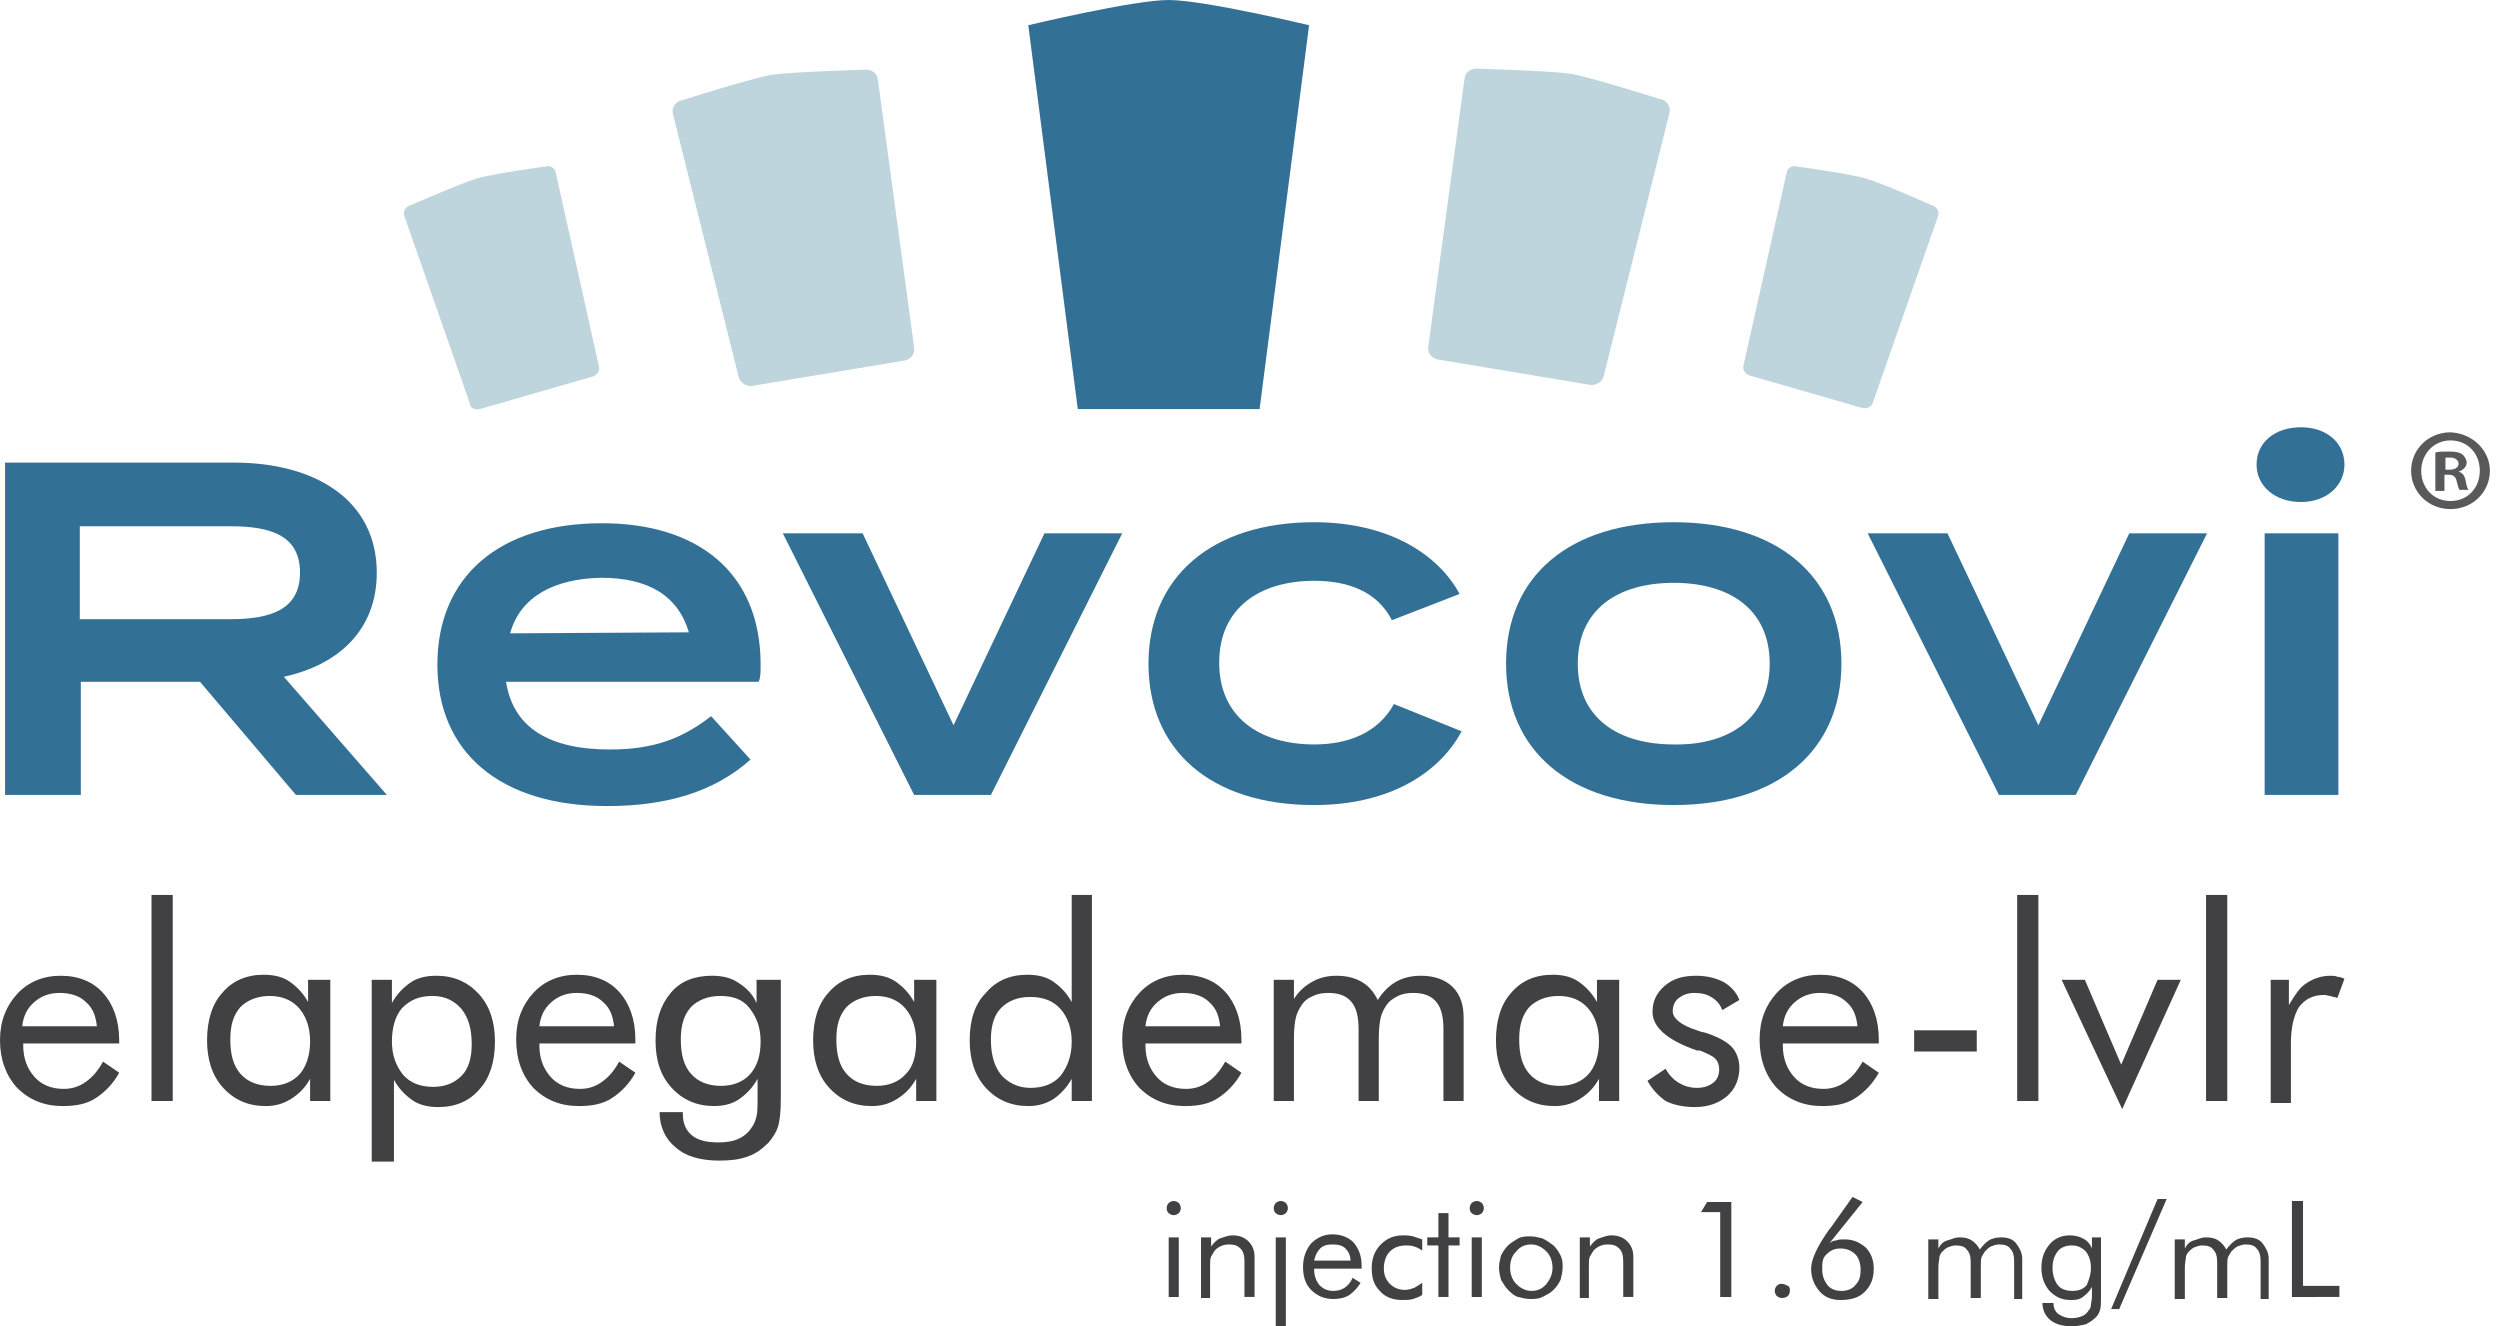 <?xml version="1.0" encoding="utf-8"?>
<!-- Generator: Adobe Illustrator 25.2.1, SVG Export Plug-In . SVG Version: 6.00 Build 0)  -->
<svg version="1.1" id="Layer_1" xmlns="http://www.w3.org/2000/svg" xmlns:xlink="http://www.w3.org/1999/xlink" x="0px" y="0px"
	 viewBox="0 0 247.5 131.3" style="enable-background:new 0 0 247.5 131.3;" xml:space="preserve">
<style type="text/css">
	.st0{fill:#414042;}
	.st1{fill:#337096;}
	.st2{fill:#BFD5DD;}
	.st3{fill:#58595B;}
</style>
<g>
	<path class="st0" d="M11.8,103.3H2.3v0.2c0,1.3,0.4,2.3,1.1,3.1s1.7,1.2,2.9,1.2c0.8,0,1.5-0.2,2.2-0.7s1.2-1.1,1.7-2l1.6,1.1
		c-0.6,1.1-1.4,1.9-2.3,2.5c-0.9,0.6-2,0.8-3.3,0.8c-1.8,0-3.3-0.6-4.5-1.8C0.6,106.5,0,104.9,0,103c0-1.9,0.6-3.4,1.7-4.6
		c1.1-1.2,2.6-1.8,4.3-1.8c1.8,0,3.2,0.6,4.2,1.7c1,1.1,1.6,2.7,1.6,4.7V103.3z M9.6,101.7c-0.1-1.1-0.4-1.9-1.1-2.5
		c-0.6-0.6-1.5-0.9-2.6-0.9c-1,0-1.8,0.3-2.5,0.9s-1.1,1.4-1.2,2.4H9.6z"/>
	<path class="st0" d="M15,109V88.6h2.1V109H15z"/>
	<path class="st0" d="M32.7,97V109h-2v-2.2c-0.5,0.9-1.1,1.5-1.9,2c-0.8,0.5-1.6,0.7-2.5,0.7c-1.7,0-3.1-0.6-4.2-1.8
		c-1.1-1.2-1.6-2.8-1.6-4.7c0-2,0.5-3.6,1.5-4.7c1-1.2,2.4-1.8,4.1-1.8c1,0,1.9,0.2,2.6,0.7c0.7,0.5,1.3,1.1,1.8,2V97H32.7z
		 M30.7,103.1c0-1.4-0.4-2.5-1.1-3.3c-0.7-0.8-1.7-1.2-2.9-1.2c-1.2,0-2.2,0.4-2.9,1.1c-0.7,0.8-1,1.8-1,3.2c0,1.5,0.3,2.6,1,3.4
		c0.7,0.8,1.7,1.2,3,1.2c1.2,0,2.2-0.4,2.9-1.2C30.3,105.6,30.7,104.5,30.7,103.1z"/>
	<path class="st0" d="M36.8,114.9V97h2v2.3c0.5-0.9,1.1-1.5,1.8-2s1.6-0.7,2.6-0.7c1.7,0,3.1,0.6,4.2,1.8c1.1,1.2,1.6,2.8,1.6,4.7
		c0,2-0.5,3.6-1.5,4.7c-1,1.2-2.4,1.8-4.1,1.8c-1,0-1.9-0.2-2.6-0.7s-1.3-1.1-1.8-2v8.1H36.8z M38.8,103.1c0,1.4,0.4,2.4,1.1,3.3
		c0.7,0.8,1.7,1.2,3,1.2c1.2,0,2.1-0.4,2.8-1.1c0.7-0.7,1-1.8,1-3.1c0-1.5-0.3-2.6-1-3.5c-0.7-0.8-1.6-1.3-2.9-1.3
		c-1.3,0-2.2,0.4-3,1.2C39.2,100.5,38.8,101.6,38.8,103.1z"/>
	<path class="st0" d="M63,103.3h-9.6v0.2c0,1.3,0.4,2.3,1.1,3.1s1.7,1.2,2.9,1.2c0.8,0,1.5-0.2,2.2-0.7s1.2-1.1,1.7-2l1.6,1.1
		c-0.6,1.1-1.4,1.9-2.3,2.5c-0.9,0.6-2,0.8-3.3,0.8c-1.8,0-3.3-0.6-4.5-1.8c-1.1-1.2-1.7-2.8-1.7-4.8c0-1.9,0.6-3.4,1.7-4.6
		c1.1-1.2,2.6-1.8,4.3-1.8c1.8,0,3.2,0.6,4.2,1.7c1,1.1,1.6,2.7,1.6,4.7V103.3z M60.8,101.7c-0.1-1.1-0.4-1.9-1.1-2.5
		c-0.6-0.6-1.5-0.9-2.6-0.9c-1,0-1.8,0.3-2.5,0.9s-1.1,1.4-1.2,2.4H60.8z"/>
	<path class="st0" d="M77.3,97v11.8c0,1.3-0.1,2.2-0.3,2.8c-0.2,0.6-0.5,1-0.9,1.5c-0.6,0.6-1.2,1.1-2.1,1.4
		c-0.8,0.3-1.7,0.4-2.8,0.4c-1.8,0-3.3-0.4-4.3-1.3c-1-0.8-1.6-2-1.6-3.5h2.3v0.2c0,0.9,0.3,1.6,0.9,2.1c0.6,0.5,1.5,0.7,2.6,0.7
		c0.8,0,1.5-0.1,2.1-0.4c0.6-0.3,1-0.7,1.3-1.2c0.2-0.3,0.3-0.6,0.4-1c0.1-0.4,0.1-1,0.1-1.7v-0.9v-1.1c-0.5,0.9-1.1,1.5-1.8,2
		s-1.6,0.7-2.5,0.7c-1.7,0-3.1-0.6-4.2-1.8s-1.6-2.7-1.6-4.7c0-2,0.5-3.5,1.5-4.7c1-1.2,2.4-1.7,4.1-1.7c1,0,1.9,0.2,2.6,0.7
		c0.8,0.5,1.4,1.1,1.8,2V97H77.3z M75.3,103.1c0-1.4-0.4-2.4-1.1-3.3s-1.7-1.2-2.9-1.2c-1.2,0-2.2,0.4-2.9,1.1c-0.7,0.8-1,1.8-1,3.2
		c0,1.5,0.3,2.6,1,3.4c0.7,0.8,1.7,1.2,3,1.2c1.2,0,2.2-0.4,2.9-1.2S75.3,104.4,75.3,103.1z"/>
	<path class="st0" d="M92.7,97V109h-2v-2.2c-0.5,0.9-1.1,1.5-1.9,2c-0.8,0.5-1.6,0.7-2.5,0.7c-1.7,0-3.1-0.6-4.2-1.8
		c-1.1-1.2-1.6-2.8-1.6-4.7c0-2,0.5-3.6,1.5-4.7c1-1.2,2.4-1.8,4.1-1.8c1,0,1.9,0.2,2.6,0.7c0.7,0.5,1.3,1.1,1.8,2V97H92.7z
		 M90.7,103.1c0-1.4-0.4-2.5-1.1-3.3c-0.7-0.8-1.7-1.2-2.9-1.2c-1.2,0-2.2,0.4-2.9,1.1c-0.7,0.8-1,1.8-1,3.2c0,1.5,0.3,2.6,1,3.4
		c0.7,0.8,1.7,1.2,3,1.2c1.2,0,2.2-0.4,2.9-1.2C90.4,105.6,90.7,104.5,90.7,103.1z"/>
	<path class="st0" d="M108.1,88.6V109h-2v-2.2c-0.5,0.9-1.1,1.5-1.8,2c-0.8,0.5-1.6,0.7-2.5,0.7c-1.7,0-3.1-0.6-4.2-1.8
		c-1.1-1.2-1.6-2.8-1.6-4.7c0-2,0.5-3.6,1.6-4.7c1-1.2,2.4-1.8,4.1-1.8c1,0,1.9,0.2,2.6,0.7c0.7,0.5,1.3,1.1,1.8,2V88.6H108.1z
		 M106.1,103.1c0-1.3-0.4-2.4-1.1-3.2c-0.7-0.8-1.7-1.2-3-1.2s-2.2,0.4-2.9,1.1c-0.7,0.7-1,1.8-1,3.1c0,1.5,0.3,2.6,1,3.5
		c0.7,0.8,1.7,1.3,2.9,1.3c1.3,0,2.3-0.4,3-1.2C105.7,105.6,106.1,104.5,106.1,103.1z"/>
	<path class="st0" d="M123,103.3h-9.6v0.2c0,1.3,0.4,2.3,1.1,3.1c0.7,0.8,1.7,1.2,2.9,1.2c0.8,0,1.5-0.2,2.2-0.7
		c0.6-0.4,1.2-1.1,1.7-2l1.6,1.1c-0.6,1.1-1.4,1.9-2.3,2.5c-0.9,0.6-2,0.8-3.3,0.8c-1.8,0-3.3-0.6-4.5-1.8c-1.1-1.2-1.7-2.8-1.7-4.8
		c0-1.9,0.6-3.4,1.7-4.6s2.6-1.8,4.3-1.8c1.8,0,3.2,0.6,4.2,1.7c1,1.1,1.6,2.7,1.6,4.7V103.3z M120.8,101.7
		c-0.1-1.1-0.4-1.9-1.1-2.5c-0.6-0.6-1.5-0.9-2.6-0.9c-1,0-1.8,0.3-2.5,0.9c-0.7,0.6-1.1,1.4-1.2,2.4H120.8z"/>
	<path class="st0" d="M142.9,109v-7.1c0-1.2-0.2-2.1-0.7-2.7c-0.5-0.6-1.2-0.9-2.3-0.9c-0.6,0-1.1,0.1-1.5,0.3s-0.9,0.5-1.2,1
		c-0.2,0.3-0.4,0.7-0.5,1.1s-0.2,1.1-0.2,2.1v6.2h-2v-7.1c0-1.2-0.2-2.1-0.7-2.7c-0.5-0.6-1.2-0.9-2.3-0.9c-0.6,0-1.1,0.1-1.5,0.3
		c-0.5,0.2-0.9,0.5-1.2,1c-0.2,0.3-0.4,0.7-0.5,1.1c-0.1,0.4-0.2,1.1-0.2,2.1v6.2h-2V97h2v1.9c0.5-0.8,1.1-1.3,1.8-1.7
		c0.7-0.4,1.5-0.6,2.4-0.6c1,0,1.8,0.2,2.5,0.6c0.7,0.4,1.2,1,1.6,1.8c0.5-0.8,1.1-1.4,1.8-1.8c0.7-0.4,1.5-0.6,2.5-0.6
		c1.3,0,2.4,0.4,3.1,1.1c0.8,0.8,1.1,1.8,1.1,3.1v8.2H142.9z"/>
	<path class="st0" d="M160.3,97V109h-2v-2.2c-0.5,0.9-1.1,1.5-1.9,2s-1.6,0.7-2.5,0.7c-1.7,0-3.1-0.6-4.2-1.8
		c-1.1-1.2-1.6-2.8-1.6-4.7c0-2,0.5-3.6,1.5-4.7c1-1.2,2.4-1.8,4.1-1.8c1,0,1.9,0.2,2.6,0.7c0.7,0.5,1.3,1.1,1.8,2V97H160.3z
		 M158.3,103.1c0-1.4-0.4-2.5-1.1-3.3c-0.7-0.8-1.7-1.2-2.9-1.2c-1.2,0-2.2,0.4-2.9,1.1c-0.7,0.8-1,1.8-1,3.2c0,1.5,0.3,2.6,1,3.4
		c0.7,0.8,1.7,1.2,3,1.2c1.2,0,2.2-0.4,2.9-1.2C157.9,105.6,158.3,104.5,158.3,103.1z"/>
	<path class="st0" d="M163.1,107l1.8-1.2c0.3,0.6,0.8,1.1,1.3,1.4c0.5,0.3,1.1,0.5,1.8,0.5c0.7,0,1.2-0.2,1.6-0.5
		c0.4-0.3,0.6-0.8,0.6-1.3c0-0.4-0.1-0.8-0.4-1.1c-0.3-0.3-0.8-0.5-1.5-0.8L168,104c-2.9-1-4.4-2.3-4.4-3.8c0-1.1,0.4-1.9,1.2-2.6
		c0.8-0.7,1.8-1,3.1-1c1,0,1.9,0.2,2.7,0.6c0.7,0.4,1.3,1,1.6,1.8l-1.7,1c-0.2-0.6-0.6-1-1.1-1.3c-0.5-0.3-1-0.4-1.7-0.4
		c-0.6,0-1.1,0.2-1.5,0.5c-0.4,0.3-0.6,0.8-0.6,1.3c0,0.7,0.8,1.4,2.4,1.9c0.3,0.1,0.5,0.2,0.7,0.2c1.3,0.4,2.2,0.9,2.7,1.4
		c0.5,0.5,0.8,1.3,0.8,2.1c0,1.1-0.4,2.1-1.2,2.8s-1.9,1.1-3.2,1.1c-1.1,0-2.1-0.2-2.9-0.6C164.2,108.5,163.6,107.9,163.1,107z"/>
	<path class="st0" d="M186.1,103.3h-9.6v0.2c0,1.3,0.4,2.3,1.1,3.1c0.7,0.8,1.7,1.2,2.9,1.2c0.8,0,1.5-0.2,2.2-0.7
		c0.6-0.4,1.2-1.1,1.7-2l1.6,1.1c-0.6,1.1-1.4,1.9-2.3,2.5c-0.9,0.6-2,0.8-3.3,0.8c-1.8,0-3.3-0.6-4.5-1.8c-1.1-1.2-1.7-2.8-1.7-4.8
		c0-1.9,0.6-3.4,1.7-4.6s2.6-1.8,4.3-1.8c1.8,0,3.2,0.6,4.2,1.7c1,1.1,1.6,2.7,1.6,4.7V103.3z M183.9,101.7
		c-0.1-1.1-0.4-1.9-1.1-2.5c-0.6-0.6-1.5-0.9-2.6-0.9c-1,0-1.8,0.3-2.5,0.9c-0.7,0.6-1.1,1.4-1.2,2.4H183.9z"/>
	<path class="st0" d="M189.5,102h6.2v2.1h-6.2V102z"/>
	<path class="st0" d="M199.7,109V88.6h2.1V109H199.7z"/>
	<path class="st0" d="M210.1,109.8l-6-12.8h2.3l3.6,8.4l3.6-8.4h2.3L210.1,109.8z"/>
	<path class="st0" d="M218.4,109V88.6h2.1V109H218.4z"/>
	<path class="st0" d="M224.8,109V97h1.8v2.5c0.6-1,1.1-1.8,1.8-2.2c0.6-0.4,1.4-0.7,2.3-0.7c0.2,0,0.5,0,0.7,0.1
		c0.2,0,0.5,0.1,0.7,0.2l-0.7,1.9c-0.2-0.1-0.5-0.1-0.7-0.2c-0.2,0-0.4-0.1-0.6-0.1c-1.1,0-1.9,0.4-2.5,1.2c-0.5,0.8-0.8,2-0.8,3.6
		v5.9H224.8z"/>
</g>
<g>
	<path class="st1" d="M124.7,40.5h-18l-4.9-38c0,0,10.4-2.5,13.9-2.5s13.9,2.5,13.9,2.5L124.7,40.5z"/>
</g>
<g>
	<path class="st1" d="M29.3,78.7l-9.5-11.2H8v11.2H0.5V45.8h22.7c8,0,14.1,3.7,14.1,10.9c0,5.6-3.7,9.1-9.2,10.3l10.2,11.7H29.3z
		 M22.8,61.3c3.9,0,6.9-0.9,6.9-4.6s-2.9-4.6-6.9-4.6H7.9v9.2H22.8z"/>
	<path class="st1" d="M60.4,74.2c4.5,0,7.3-1.2,10-3.3l3.9,4.3c-3.6,3.2-8.3,4.6-14.2,4.6c-10.7,0-16.8-5.4-16.8-14
		c0-8.7,6.1-14,16.3-14c9.4,0,15.7,4.8,15.7,14c0,0.8,0,1.3-0.2,1.7H50.1C50.8,72,54.3,74.2,60.4,74.2z M50.5,62.7l17.7-0.1
		c-1.1-3.7-4.1-5.4-8.7-5.4C54.8,57.3,51.5,59.1,50.5,62.7z"/>
	<path class="st1" d="M98.1,78.7h-7.6l-13-25.9h7.9l9,19l9-19h7.7L98.1,78.7z"/>
	<path class="st1" d="M130.1,79.7c-10.2,0-16.4-5.4-16.4-14c0-8.6,6.3-14,16.4-14c7.4,0,12.3,3.2,14.4,7.1l-6.7,2.6
		c-1.5-2.9-4.4-3.9-7.7-3.9c-5.4,0-9.4,2.7-9.4,8.1c0,5.4,4,8.1,9.4,8.1c3.3,0,6.3-1.1,7.9-4l6.7,2.7
		C142.5,76.5,137.6,79.7,130.1,79.7z"/>
	<path class="st1" d="M149.1,65.7c0-8.7,6.3-14,16.6-14c10.2,0,16.6,5.3,16.6,14c0,8.6-6.3,14-16.6,14
		C155.4,79.7,149.1,74.3,149.1,65.7z M175.2,65.7c0-5.4-4-8-9.5-8c-5.5,0-9.5,2.6-9.5,8c0,5.4,4,8,9.5,8
		C171.2,73.8,175.2,71.1,175.2,65.7z"/>
	<path class="st1" d="M205.5,78.7h-7.6l-13-25.9h7.9l9,19l9-19h7.7L205.5,78.7z"/>
	<path class="st1" d="M223.4,46c0-2.2,1.8-3.7,4.4-3.7c2.5,0,4.3,1.5,4.3,3.7c0,2.1-1.8,3.7-4.3,3.7C225.2,49.7,223.4,48.1,223.4,46
		z M231.5,78.7h-7.3V52.8h7.3V78.7z"/>
</g>
<g>
	<path class="st2" d="M157.4,38.1l-15-2.5c-0.7-0.1-1.1-0.7-1-1.3L145,7.7c0.1-0.6,0.7-1,1.4-0.9c0,0,6.9,0.2,9.1,0.5
		c2.2,0.4,8.8,2.5,8.8,2.5c0.7,0.1,1.1,0.7,1,1.3l-6.5,26C158.7,37.8,158,38.2,157.4,38.1z"/>
</g>
<g>
	<path class="st2" d="M184.4,40.4l-11.1-3.2c-0.5-0.1-0.8-0.6-0.7-1l4.3-19.2c0.1-0.4,0.6-0.7,1.1-0.5c0,0,5.2,0.7,6.8,1.2
		c1.7,0.5,6.4,2.6,6.4,2.6c0.5,0.1,0.8,0.6,0.7,1l-6.5,18.6C185.3,40.2,184.9,40.5,184.4,40.4z"/>
</g>
<g>
	<path class="st2" d="M74.5,38.2l15-2.5c0.7-0.1,1.1-0.7,1-1.3L86.9,7.8c-0.1-0.6-0.7-1-1.4-0.9c0,0-6.9,0.2-9.1,0.5
		c-2.2,0.4-8.8,2.5-8.8,2.5c-0.7,0.1-1.1,0.7-1,1.3l6.5,26C73.2,37.9,73.9,38.3,74.5,38.2z"/>
</g>
<g>
	<path class="st2" d="M47.5,40.5l11.1-3.2c0.5-0.1,0.8-0.6,0.7-1L55,17c-0.1-0.4-0.6-0.7-1.1-0.5c0,0-5.2,0.7-6.8,1.2
		s-6.4,2.6-6.4,2.6c-0.5,0.1-0.8,0.6-0.7,1l6.5,18.6C46.5,40.4,47,40.6,47.5,40.5z"/>
</g>
<g>
	<path class="st0" d="M115.5,119.6c0-0.2,0.1-0.4,0.2-0.5s0.3-0.2,0.5-0.2c0.2,0,0.4,0.1,0.5,0.2s0.2,0.3,0.2,0.5
		c0,0.2-0.1,0.4-0.2,0.5s-0.3,0.2-0.5,0.2s-0.4-0.1-0.5-0.2S115.5,119.9,115.5,119.6z M115.7,128.4v-5.9h1v5.9H115.7z"/>
	<path class="st0" d="M118.9,128.4v-5.9h1v0.9c0.3-0.4,0.6-0.7,0.9-0.8s0.8-0.3,1.2-0.3c0.7,0,1.2,0.2,1.6,0.6s0.6,0.9,0.6,1.5v4h-1
		v-3.5c0-0.6-0.1-1-0.4-1.3c-0.3-0.3-0.6-0.4-1.2-0.4c-0.3,0-0.6,0.1-0.8,0.2c-0.2,0.1-0.5,0.3-0.6,0.5c-0.1,0.2-0.2,0.3-0.3,0.5
		c-0.1,0.2-0.1,0.5-0.1,1v3.1H118.9z"/>
	<path class="st0" d="M126.1,119.6c0-0.2,0.1-0.4,0.2-0.5s0.3-0.2,0.5-0.2c0.2,0,0.4,0.1,0.5,0.2s0.2,0.3,0.2,0.5
		c0,0.2-0.1,0.4-0.2,0.5s-0.3,0.2-0.5,0.2s-0.4-0.1-0.5-0.2S126.1,119.9,126.1,119.6z M126.3,131.3v-8.8h1v8.8H126.3z"/>
	<path class="st0" d="M134.8,125.6h-4.7v0.1c0,0.6,0.2,1.1,0.5,1.5c0.4,0.4,0.8,0.6,1.4,0.6c0.4,0,0.8-0.1,1.1-0.3s0.6-0.5,0.8-1
		l0.8,0.5c-0.3,0.5-0.7,0.9-1.1,1.2c-0.5,0.3-1,0.4-1.6,0.4c-0.9,0-1.6-0.3-2.2-0.9s-0.8-1.4-0.8-2.3c0-0.9,0.3-1.7,0.8-2.3
		c0.6-0.6,1.3-0.9,2.1-0.9c0.9,0,1.6,0.3,2.1,0.8c0.5,0.6,0.8,1.3,0.8,2.3V125.6z M133.7,124.8c0-0.5-0.2-0.9-0.5-1.2
		c-0.3-0.3-0.7-0.4-1.3-0.4c-0.5,0-0.9,0.1-1.2,0.4s-0.5,0.7-0.6,1.2H133.7z"/>
	<path class="st0" d="M140.8,127v1.2c-0.3,0.2-0.6,0.3-0.9,0.4c-0.3,0.1-0.7,0.1-1.1,0.1c-0.9,0-1.7-0.3-2.2-0.9
		c-0.6-0.6-0.8-1.3-0.8-2.3c0-0.9,0.3-1.7,0.9-2.3c0.6-0.6,1.3-0.9,2.2-0.9c0.3,0,0.6,0,1,0.1c0.3,0.1,0.6,0.2,0.9,0.3v1.1
		c-0.3-0.2-0.5-0.3-0.8-0.4c-0.3-0.1-0.6-0.1-0.8-0.1c-0.7,0-1.2,0.2-1.6,0.6c-0.4,0.4-0.6,1-0.6,1.7c0,0.6,0.2,1.1,0.6,1.5
		c0.4,0.4,0.9,0.6,1.5,0.6c0.3,0,0.6-0.1,0.9-0.2C140.2,127.4,140.5,127.2,140.8,127z"/>
	<path class="st0" d="M142.4,123.3h-1.1v-0.8h1.1v-2.4h1v2.4h1.1v0.8h-1.1v5.1h-1V123.3z"/>
	<path class="st0" d="M145.5,119.6c0-0.2,0.1-0.4,0.2-0.5s0.3-0.2,0.5-0.2c0.2,0,0.4,0.1,0.5,0.2s0.2,0.3,0.2,0.5
		c0,0.2-0.1,0.4-0.2,0.5c-0.1,0.1-0.3,0.2-0.5,0.2s-0.4-0.1-0.5-0.2S145.5,119.9,145.5,119.6z M145.7,128.4v-5.9h1v5.9H145.7z"/>
	<path class="st0" d="M148.4,125.5c0-0.4,0.1-0.8,0.2-1.2c0.2-0.4,0.4-0.7,0.7-1c0.3-0.3,0.7-0.5,1-0.7c0.4-0.2,0.8-0.2,1.2-0.2
		c0.4,0,0.8,0.1,1.2,0.2c0.4,0.2,0.7,0.4,1.1,0.7c0.3,0.3,0.5,0.6,0.7,1c0.2,0.4,0.2,0.8,0.2,1.2s-0.1,0.8-0.2,1.2
		c-0.2,0.4-0.4,0.7-0.7,1c-0.3,0.3-0.7,0.5-1.1,0.7s-0.8,0.2-1.2,0.2c-0.4,0-0.8-0.1-1.2-0.2s-0.7-0.4-1-0.7c-0.3-0.3-0.5-0.7-0.7-1
		C148.5,126.3,148.4,125.9,148.4,125.5z M149.5,125.5c0,0.6,0.2,1.2,0.6,1.6s0.9,0.7,1.5,0.7c0.6,0,1.1-0.2,1.5-0.7s0.6-1,0.6-1.6
		s-0.2-1.2-0.6-1.6c-0.4-0.4-0.9-0.7-1.5-0.7c-0.6,0-1.1,0.2-1.5,0.7C149.7,124.3,149.5,124.8,149.5,125.5z"/>
	<path class="st0" d="M156.4,128.4v-5.9h1v0.9c0.3-0.4,0.6-0.7,0.9-0.8s0.8-0.3,1.2-0.3c0.7,0,1.2,0.2,1.6,0.6s0.6,0.9,0.6,1.5v4h-1
		v-3.5c0-0.6-0.1-1-0.4-1.3c-0.3-0.3-0.6-0.4-1.2-0.4c-0.3,0-0.6,0.1-0.8,0.2c-0.2,0.1-0.5,0.3-0.6,0.5c-0.1,0.2-0.2,0.3-0.3,0.5
		c-0.1,0.2-0.1,0.5-0.1,1v3.1H156.4z"/>
	<path class="st0" d="M170.3,128.4V120h-1.9l0.6-1h2.4v9.4H170.3z"/>
	<path class="st0" d="M175.7,127.8c0-0.2,0.1-0.4,0.2-0.5c0.2-0.2,0.3-0.2,0.5-0.2c0.2,0,0.4,0.1,0.6,0.2c0.2,0.1,0.2,0.3,0.2,0.5
		c0,0.2-0.1,0.4-0.2,0.5s-0.3,0.2-0.6,0.2c-0.2,0-0.4-0.1-0.5-0.2C175.8,128.2,175.7,128,175.7,127.8z"/>
	<path class="st0" d="M181.1,123.1c0.2-0.2,0.5-0.3,0.7-0.3c0.2-0.1,0.5-0.1,0.8-0.1c0.9,0,1.5,0.3,2.1,0.8c0.5,0.5,0.8,1.2,0.8,2.1
		c0,1-0.3,1.7-0.9,2.3c-0.6,0.6-1.4,0.8-2.4,0.8c-0.9,0-1.6-0.3-2.1-0.9c-0.5-0.6-0.8-1.3-0.8-2.2c0-0.9,0.6-2.2,1.8-3.9l0.1-0.1
		l2.2-3.1l1,0.5L181.1,123.1z M180.4,125.7c0,0.6,0.2,1.1,0.5,1.5s0.8,0.6,1.4,0.6c0.6,0,1.1-0.2,1.4-0.6c0.4-0.4,0.5-0.9,0.5-1.5
		c0-0.6-0.2-1.2-0.5-1.5c-0.4-0.4-0.9-0.6-1.5-0.6c-0.6,0-1,0.2-1.4,0.6S180.4,125,180.4,125.7z"/>
	<path class="st0" d="M199.4,128.4v-3.5c0-0.6-0.1-1-0.4-1.3c-0.2-0.3-0.6-0.4-1.1-0.4c-0.3,0-0.5,0.1-0.8,0.2
		c-0.2,0.1-0.4,0.3-0.6,0.5c-0.1,0.2-0.2,0.3-0.3,0.5c-0.1,0.2-0.1,0.5-0.1,1v3.1h-1v-3.5c0-0.6-0.1-1-0.4-1.3
		c-0.2-0.3-0.6-0.4-1.1-0.4c-0.3,0-0.5,0.1-0.8,0.2c-0.2,0.1-0.4,0.3-0.6,0.5c-0.1,0.2-0.2,0.3-0.2,0.5c0,0.2-0.1,0.5-0.1,1v3.1h-1
		v-5.9h1v0.9c0.2-0.4,0.5-0.7,0.9-0.8s0.7-0.3,1.2-0.3c0.5,0,0.9,0.1,1.2,0.3s0.6,0.5,0.8,0.9c0.3-0.4,0.6-0.7,0.9-0.9
		c0.3-0.2,0.8-0.3,1.2-0.3c0.7,0,1.2,0.2,1.5,0.6s0.6,0.9,0.6,1.5v4H199.4z"/>
	<path class="st0" d="M208,122.5v5.8c0,0.6,0,1.1-0.1,1.4c-0.1,0.3-0.2,0.5-0.4,0.7c-0.3,0.3-0.6,0.5-1,0.7
		c-0.4,0.1-0.9,0.2-1.4,0.2c-0.9,0-1.6-0.2-2.1-0.6c-0.5-0.4-0.8-1-0.8-1.7h1.1v0.1c0,0.4,0.2,0.8,0.5,1c0.3,0.2,0.7,0.4,1.3,0.4
		c0.4,0,0.8-0.1,1-0.2c0.3-0.1,0.5-0.3,0.7-0.6c0.1-0.1,0.2-0.3,0.2-0.5s0.1-0.5,0.1-0.8v-0.5v-0.5c-0.2,0.4-0.5,0.7-0.9,1
		s-0.8,0.3-1.2,0.3c-0.9,0-1.5-0.3-2.1-0.9c-0.5-0.6-0.8-1.3-0.8-2.3c0-1,0.3-1.7,0.8-2.3c0.5-0.6,1.2-0.9,2-0.9
		c0.5,0,0.9,0.1,1.3,0.3s0.7,0.5,0.9,1v-1.1H208z M207,125.5c0-0.7-0.2-1.2-0.5-1.6c-0.4-0.4-0.8-0.6-1.4-0.6
		c-0.6,0-1.1,0.2-1.4,0.6c-0.3,0.4-0.5,0.9-0.5,1.6c0,0.7,0.2,1.3,0.5,1.7c0.3,0.4,0.8,0.6,1.5,0.6c0.6,0,1.1-0.2,1.4-0.6
		C206.8,126.7,207,126.2,207,125.5z"/>
	<path class="st0" d="M213.6,118.7h0.9l-4.7,10.9H209L213.6,118.7z"/>
	<path class="st0" d="M223.8,128.4v-3.5c0-0.6-0.1-1-0.4-1.3c-0.2-0.3-0.6-0.4-1.1-0.4c-0.3,0-0.5,0.1-0.8,0.2
		c-0.2,0.1-0.4,0.3-0.6,0.5c-0.1,0.2-0.2,0.3-0.3,0.5c-0.1,0.2-0.1,0.5-0.1,1v3.1h-1v-3.5c0-0.6-0.1-1-0.4-1.3
		c-0.2-0.3-0.6-0.4-1.1-0.4c-0.3,0-0.5,0.1-0.8,0.2c-0.2,0.1-0.4,0.3-0.6,0.5c-0.1,0.2-0.2,0.3-0.2,0.5c0,0.2-0.1,0.5-0.1,1v3.1h-1
		v-5.9h1v0.9c0.2-0.4,0.5-0.7,0.9-0.8s0.7-0.3,1.2-0.3c0.5,0,0.9,0.1,1.2,0.3s0.6,0.5,0.8,0.9c0.3-0.4,0.6-0.7,0.9-0.9
		c0.3-0.2,0.8-0.3,1.2-0.3c0.7,0,1.2,0.2,1.5,0.6s0.6,0.9,0.6,1.5v4H223.8z"/>
	<path class="st0" d="M226.9,128.4v-9.5h1.1v8.4h3.6v1.1H226.9z"/>
</g>
<g>
	<path class="st3" d="M246.5,46.6c0,2.1-1.7,3.8-3.9,3.8c-2.2,0-3.9-1.7-3.9-3.8c0-2.1,1.7-3.8,3.9-3.8
		C244.8,42.9,246.5,44.6,246.5,46.6z M239.7,46.6c0,1.7,1.2,3,2.9,3c1.7,0,2.9-1.3,2.9-3c0-1.7-1.2-3-2.9-3S239.7,45,239.7,46.6z
		 M242,48.6h-0.9v-3.8c0.3-0.1,0.8-0.1,1.4-0.1c0.7,0,1,0.1,1.3,0.3c0.2,0.2,0.4,0.5,0.4,0.8c0,0.4-0.3,0.7-0.8,0.9v0
		c0.4,0.1,0.6,0.4,0.7,0.9c0.1,0.6,0.2,0.8,0.3,0.9h-0.9c-0.1-0.1-0.2-0.5-0.3-0.9c-0.1-0.4-0.3-0.6-0.8-0.6H242V48.6z M242.1,46.5
		h0.4c0.5,0,0.9-0.2,0.9-0.6c0-0.3-0.3-0.6-0.8-0.6c-0.2,0-0.4,0-0.5,0V46.5z"/>
</g>
</svg>
